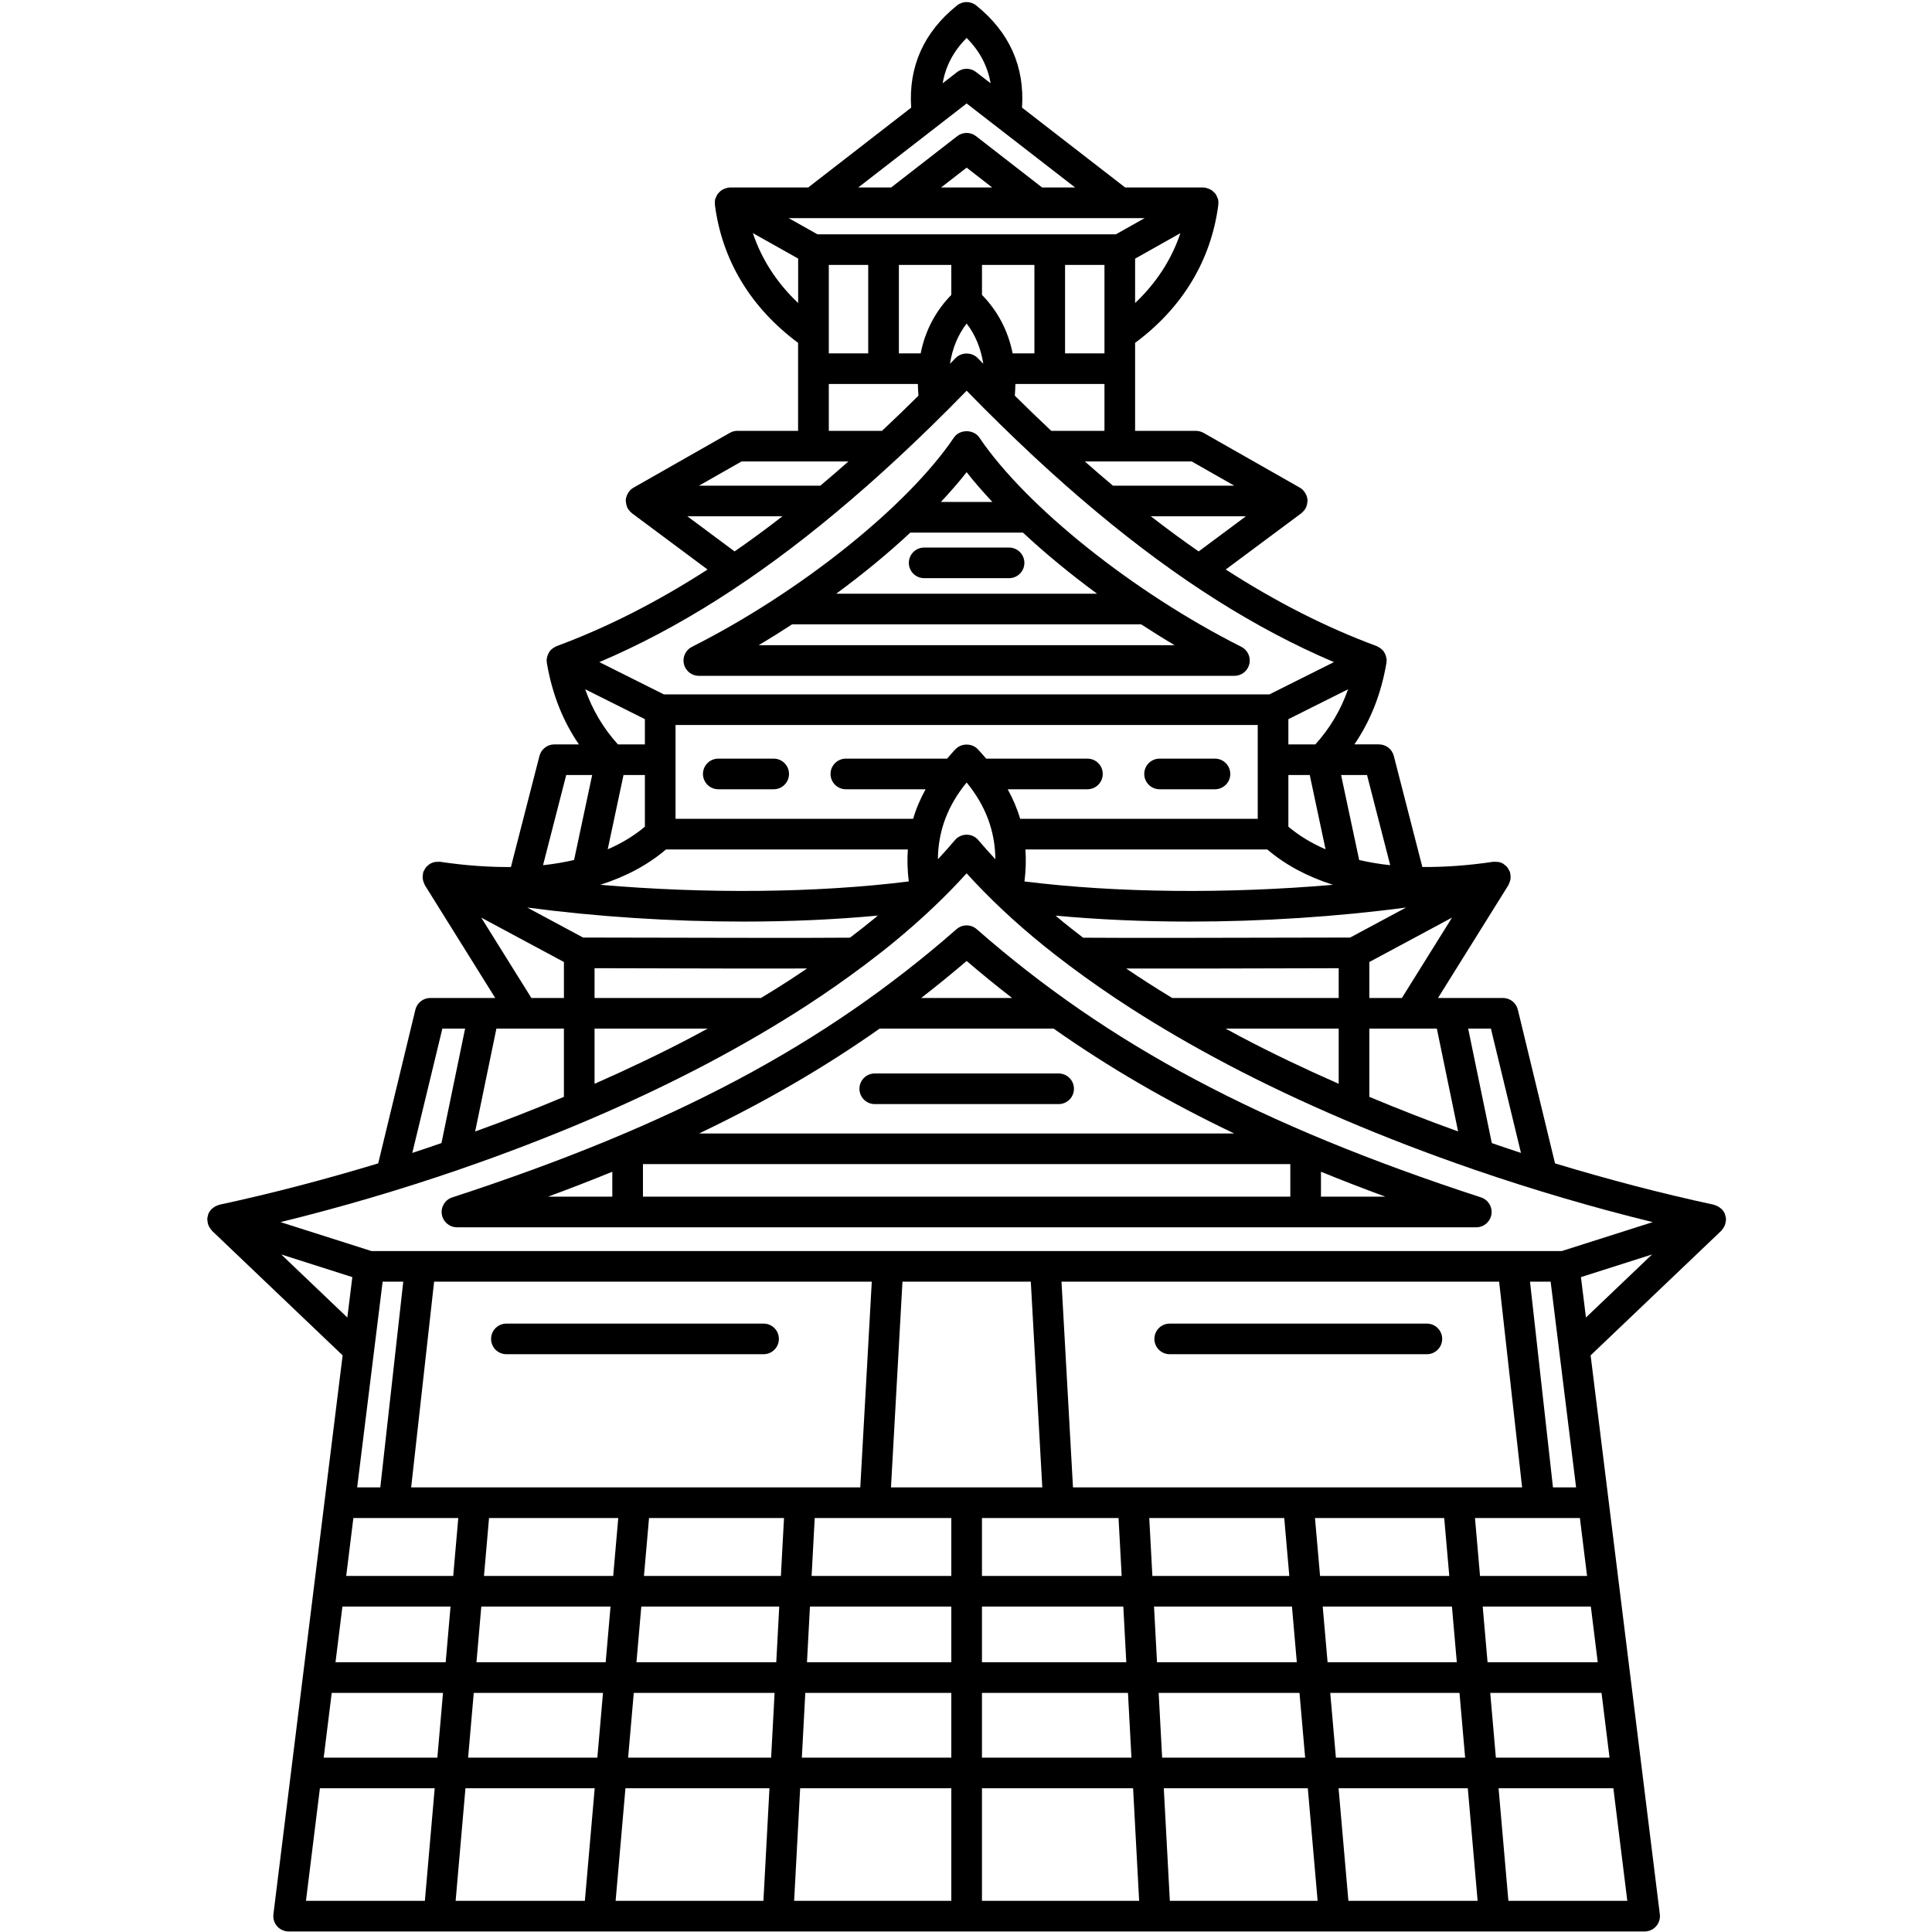 <svg xmlns="http://www.w3.org/2000/svg" xmlns:xlink="http://www.w3.org/1999/xlink" width="500" zoomAndPan="magnify" viewBox="0 0 375 375" height="500" preserveAspectRatio="xMidYMid meet" version="1.0"><defs><clipPath id="36bdaa43d1"><path d="M 40.227 0 L 334.977 0 L 334.977 375 L 40.227 375 Z M 40.227 0 " clip-rule="nonzero"/></clipPath></defs><path fill="#000000" d="M 98.293 262.852 L 148.207 262.852 C 149.852 262.852 151.18 261.523 151.18 259.879 C 151.18 258.238 149.852 256.91 148.207 256.91 L 98.293 256.91 C 96.648 256.91 95.32 258.238 95.32 259.879 C 95.32 261.523 96.648 262.852 98.293 262.852 Z M 98.293 262.852 " fill-opacity="1" fill-rule="nonzero"/><path fill="#000000" d="M 227.043 262.852 L 276.953 262.852 C 278.598 262.852 279.926 261.523 279.926 259.879 C 279.926 258.238 278.598 256.91 276.953 256.91 L 227.043 256.91 C 225.395 256.91 224.066 258.238 224.066 259.879 C 224.066 261.523 225.395 262.852 227.043 262.852 Z M 227.043 262.852 " fill-opacity="1" fill-rule="nonzero"/><path fill="#000000" d="M 88.695 238.215 L 286.547 238.215 C 288.008 238.215 289.254 237.152 289.484 235.707 C 289.711 234.262 288.859 232.871 287.469 232.418 C 244.492 218.391 215.219 202.82 189.582 180.355 C 188.457 179.371 186.781 179.371 185.66 180.355 C 160.023 202.82 130.746 218.391 87.77 232.418 C 86.383 232.871 85.527 234.266 85.758 235.707 C 85.988 237.148 87.234 238.215 88.695 238.215 Z M 170.742 199.648 L 204.5 199.648 C 215.164 207.156 226.668 213.852 239.555 220.008 L 135.688 220.008 C 148.574 213.852 160.078 207.156 170.742 199.648 Z M 250.449 225.949 L 250.449 232.27 L 124.797 232.27 L 124.797 225.949 Z M 256.398 232.27 L 256.398 227.434 C 260.426 229.078 264.578 230.684 268.879 232.27 Z M 187.625 186.523 C 190.512 188.996 193.449 191.387 196.445 193.707 L 178.797 193.707 C 181.793 191.391 184.73 189 187.625 186.523 Z M 118.848 227.434 L 118.848 232.27 L 106.367 232.27 C 110.668 230.688 114.82 229.078 118.848 227.434 Z M 118.848 227.434 " fill-opacity="1" fill-rule="nonzero"/><g clip-path="url(#36bdaa43d1)"><path fill="#000000" d="M 334.23 238.707 C 334.395 238.527 334.531 238.328 334.645 238.117 C 334.703 238 334.766 237.891 334.812 237.77 C 334.895 237.551 334.934 237.32 334.961 237.086 C 334.977 236.961 335.008 236.848 335.004 236.723 C 335.004 236.68 335.02 236.645 335.02 236.602 C 335.008 236.352 334.934 236.121 334.863 235.891 C 334.844 235.816 334.844 235.742 334.816 235.668 C 334.688 235.332 334.488 235.031 334.246 234.762 C 334.227 234.742 334.223 234.715 334.199 234.695 C 334.137 234.629 334.059 234.605 333.992 234.551 C 333.805 234.383 333.609 234.238 333.383 234.125 C 333.25 234.055 333.117 234.012 332.98 233.965 C 332.875 233.93 332.781 233.867 332.672 233.84 C 322.312 231.613 311.984 228.883 301.828 225.812 L 294.613 195.984 C 294.293 194.652 293.098 193.707 291.723 193.707 L 279.117 193.707 L 292.789 171.789 C 292.832 171.723 292.836 171.648 292.871 171.574 C 292.977 171.371 293.051 171.16 293.113 170.938 C 293.148 170.793 293.188 170.66 293.199 170.516 C 293.223 170.301 293.203 170.094 293.176 169.875 C 293.16 169.719 293.152 169.57 293.113 169.422 C 293.098 169.375 293.105 169.324 293.09 169.277 C 293.035 169.109 292.926 168.977 292.848 168.824 C 292.773 168.695 292.727 168.562 292.637 168.441 C 292.445 168.18 292.211 167.969 291.945 167.785 C 291.906 167.758 291.887 167.715 291.844 167.691 C 291.84 167.688 291.836 167.688 291.832 167.684 C 291.523 167.496 291.176 167.371 290.812 167.305 C 290.664 167.277 290.52 167.297 290.367 167.289 C 290.188 167.285 290.016 167.246 289.832 167.273 C 284.922 168.004 280.348 168.316 276.078 168.285 L 270.535 146.715 C 270.195 145.402 269.008 144.484 267.652 144.484 L 262.883 144.484 C 265.984 139.953 268.031 134.812 269.066 128.906 C 269.066 128.902 269.066 128.902 269.07 128.898 C 269.082 128.828 269.102 128.766 269.113 128.703 C 269.125 128.637 269.102 128.578 269.105 128.516 C 269.125 128.355 269.16 128.203 269.152 128.039 C 269.145 127.926 269.102 127.824 269.086 127.711 C 269.066 127.602 269.051 127.496 269.02 127.387 C 268.941 127.105 268.82 126.84 268.664 126.594 C 268.637 126.555 268.621 126.504 268.59 126.465 C 268.391 126.191 268.141 125.957 267.859 125.766 C 267.781 125.711 267.691 125.672 267.605 125.625 C 267.477 125.555 267.359 125.465 267.219 125.41 C 257.445 121.793 247.746 116.875 237.914 110.539 L 252.594 99.617 C 252.676 99.555 252.738 99.473 252.812 99.406 C 252.871 99.352 252.922 99.305 252.977 99.25 C 253.207 99 253.398 98.73 253.531 98.426 C 253.555 98.379 253.559 98.332 253.578 98.285 C 253.691 97.992 253.75 97.68 253.766 97.359 C 253.77 97.312 253.793 97.277 253.793 97.234 C 253.793 97.211 253.781 97.191 253.781 97.168 C 253.781 97.129 253.789 97.09 253.789 97.051 C 253.77 96.742 253.688 96.449 253.582 96.168 C 253.555 96.094 253.52 96.031 253.484 95.965 C 253.348 95.68 253.18 95.418 252.961 95.188 C 252.941 95.168 252.93 95.141 252.91 95.121 C 252.727 94.938 252.523 94.777 252.293 94.648 L 233.582 84.008 C 233.117 83.758 232.613 83.625 232.094 83.625 L 220.324 83.625 L 220.324 66.551 C 229.488 59.758 235.09 50.539 236.477 39.738 C 236.477 39.715 236.469 39.695 236.469 39.676 C 236.508 39.324 236.496 38.965 236.402 38.609 C 236.398 38.598 236.391 38.594 236.391 38.582 C 236.371 38.52 236.332 38.473 236.312 38.41 C 236.215 38.125 236.09 37.859 235.918 37.625 C 235.848 37.527 235.758 37.457 235.68 37.371 C 235.516 37.195 235.344 37.035 235.145 36.902 C 235.035 36.832 234.922 36.777 234.805 36.719 C 234.586 36.613 234.363 36.539 234.121 36.488 C 234.043 36.473 233.98 36.422 233.898 36.41 C 233.84 36.406 233.793 36.426 233.734 36.422 C 233.66 36.418 233.594 36.387 233.52 36.387 L 218.387 36.387 L 198.375 20.891 C 198.906 12.93 195.949 6.254 189.48 1.059 C 188.395 0.184 186.84 0.184 185.754 1.059 C 179.285 6.258 176.328 12.934 176.859 20.898 L 156.871 36.387 L 141.715 36.387 C 141.641 36.387 141.574 36.418 141.5 36.422 C 141.441 36.426 141.391 36.406 141.336 36.41 C 141.254 36.422 141.191 36.473 141.113 36.488 C 140.871 36.539 140.648 36.613 140.43 36.719 C 140.312 36.773 140.203 36.828 140.09 36.898 C 139.891 37.031 139.715 37.191 139.555 37.371 C 139.477 37.457 139.391 37.527 139.32 37.621 C 139.152 37.852 139.027 38.117 138.93 38.398 C 138.906 38.465 138.863 38.516 138.844 38.582 C 138.844 38.59 138.836 38.598 138.832 38.605 C 138.742 38.961 138.73 39.316 138.766 39.668 C 138.77 39.691 138.758 39.711 138.758 39.734 C 140.145 50.531 145.746 59.75 154.91 66.547 L 154.91 83.625 L 143.141 83.625 C 142.621 83.625 142.117 83.758 141.668 84.012 L 122.957 94.656 C 122.727 94.785 122.523 94.949 122.34 95.125 C 122.32 95.148 122.305 95.172 122.289 95.195 C 122.07 95.422 121.902 95.688 121.766 95.969 C 121.73 96.039 121.699 96.102 121.672 96.172 C 121.562 96.453 121.48 96.75 121.465 97.059 C 121.461 97.098 121.473 97.137 121.473 97.172 C 121.473 97.199 121.461 97.215 121.461 97.238 C 121.461 97.285 121.484 97.32 121.488 97.363 C 121.504 97.684 121.562 97.996 121.676 98.293 C 121.691 98.336 121.699 98.383 121.719 98.43 C 121.852 98.734 122.043 99.004 122.277 99.25 C 122.328 99.309 122.383 99.355 122.438 99.41 C 122.512 99.477 122.574 99.559 122.66 99.621 L 137.336 110.543 C 127.504 116.879 117.805 121.801 108.035 125.414 C 107.891 125.469 107.777 125.559 107.645 125.629 C 107.559 125.676 107.473 125.711 107.391 125.77 C 107.109 125.961 106.855 126.195 106.66 126.469 C 106.629 126.508 106.617 126.555 106.59 126.598 C 106.43 126.84 106.312 127.105 106.23 127.391 C 106.203 127.5 106.184 127.602 106.168 127.715 C 106.148 127.824 106.105 127.93 106.102 128.043 C 106.094 128.207 106.129 128.359 106.145 128.52 C 106.152 128.582 106.129 128.645 106.141 128.707 C 106.152 128.773 106.168 128.836 106.184 128.902 C 106.184 128.906 106.184 128.906 106.184 128.91 C 107.219 134.816 109.262 139.957 112.367 144.488 L 107.594 144.488 C 106.238 144.488 105.055 145.406 104.711 146.719 L 99.168 168.289 C 94.898 168.32 90.32 168.004 85.414 167.273 C 85.238 167.25 85.07 167.285 84.895 167.293 C 84.738 167.297 84.586 167.281 84.43 167.309 C 84.094 167.371 83.781 167.492 83.492 167.656 C 83.461 167.676 83.43 167.672 83.402 167.691 C 83.344 167.73 83.309 167.793 83.254 167.832 C 83.012 168.004 82.793 168.195 82.609 168.434 C 82.52 168.559 82.465 168.699 82.395 168.832 C 82.312 168.98 82.211 169.109 82.152 169.273 C 82.137 169.324 82.145 169.371 82.133 169.422 C 82.09 169.57 82.086 169.719 82.066 169.871 C 82.043 170.09 82.023 170.297 82.043 170.512 C 82.059 170.656 82.098 170.789 82.133 170.934 C 82.188 171.156 82.262 171.367 82.371 171.574 C 82.406 171.641 82.41 171.719 82.449 171.785 L 96.121 193.707 L 83.52 193.707 C 82.145 193.707 80.949 194.645 80.625 195.98 L 73.41 225.809 C 63.262 228.883 52.93 231.609 42.566 233.84 C 42.453 233.863 42.363 233.93 42.254 233.965 C 42.117 234.008 41.992 234.051 41.863 234.117 C 41.633 234.234 41.434 234.383 41.246 234.551 C 41.18 234.605 41.098 234.629 41.039 234.691 C 41.02 234.711 41.016 234.738 40.996 234.762 C 40.754 235.027 40.555 235.328 40.422 235.668 C 40.398 235.738 40.398 235.816 40.375 235.887 C 40.312 236.121 40.238 236.352 40.227 236.602 C 40.223 236.645 40.242 236.68 40.242 236.723 C 40.242 236.844 40.273 236.961 40.285 237.086 C 40.312 237.32 40.352 237.551 40.434 237.77 C 40.48 237.895 40.539 238 40.602 238.117 C 40.715 238.332 40.852 238.527 41.016 238.707 C 41.07 238.766 41.09 238.84 41.145 238.895 L 66.504 263.074 L 53.07 371.555 C 52.965 372.402 53.227 373.25 53.793 373.891 C 54.359 374.527 55.172 374.895 56.023 374.895 L 319.223 374.895 C 320.074 374.895 320.887 374.527 321.449 373.891 C 322.016 373.25 322.277 372.402 322.172 371.555 L 308.738 263.074 L 334.098 238.895 C 334.156 238.84 334.176 238.766 334.23 238.707 Z M 295.219 223.777 C 293.312 223.164 291.441 222.512 289.559 221.871 L 284.969 199.648 L 289.383 199.648 Z M 109.453 199.648 L 109.453 212.902 C 103.844 215.25 98.105 217.508 92.227 219.621 L 96.352 199.648 Z M 115.402 199.648 L 137.348 199.648 C 136.426 200.148 135.52 200.652 134.586 201.145 C 128.496 204.359 122.059 207.43 115.402 210.367 Z M 147.707 193.707 L 115.402 193.707 L 115.402 187.926 C 136.789 187.984 149.27 188.016 156.645 187.98 C 155.52 188.742 154.391 189.504 153.23 190.258 C 151.445 191.418 149.59 192.566 147.707 193.707 Z M 164.98 182.004 C 159.754 182.074 132.203 182.027 113.176 181.977 L 102.324 176.148 C 115.777 177.938 130.258 178.879 144.328 178.879 C 153.328 178.879 162.129 178.484 170.375 177.715 C 170.164 177.891 169.969 178.074 169.754 178.246 C 168.227 179.508 166.621 180.758 164.98 182.004 Z M 121.023 150.434 L 125.172 150.434 L 125.172 160.461 C 123.082 162.211 120.68 163.68 117.957 164.848 Z M 254.223 150.434 L 257.289 164.848 C 254.566 163.68 252.164 162.211 250.074 160.461 L 250.074 150.43 L 254.223 150.43 Z M 129.273 164.875 L 176.211 164.875 C 176.066 166.891 176.129 168.961 176.395 171.086 C 158.434 173.336 136.883 173.5 116.512 171.738 C 121.453 170.168 125.742 167.883 129.273 164.875 Z M 199.031 164.875 L 245.973 164.875 C 249.504 167.887 253.789 170.168 258.73 171.738 C 238.359 173.5 216.812 173.336 198.848 171.086 C 199.117 168.961 199.176 166.891 199.031 164.875 Z M 244.125 158.93 L 198.012 158.93 C 197.438 156.953 196.609 155.051 195.598 153.195 L 211.07 153.195 C 212.715 153.195 214.043 151.863 214.043 150.223 C 214.043 148.582 212.715 147.25 211.07 147.25 L 191.422 147.25 C 190.867 146.617 190.34 145.98 189.73 145.363 C 188.617 144.242 186.637 144.242 185.52 145.363 C 184.906 145.98 184.383 146.617 183.832 147.25 L 164.184 147.25 C 162.539 147.25 161.207 148.582 161.207 150.223 C 161.207 151.863 162.539 153.195 164.184 153.195 L 179.656 153.195 C 178.645 155.047 177.812 156.953 177.238 158.93 L 131.121 158.93 L 131.121 140.723 L 244.125 140.723 Z M 182.047 166.785 C 182.09 161.309 183.93 156.379 187.625 151.883 C 191.312 156.379 193.152 161.305 193.199 166.773 C 192.047 165.543 190.938 164.309 189.898 163.07 C 189.336 162.398 188.5 162.016 187.625 162.016 C 186.746 162.016 185.914 162.398 185.348 163.07 C 184.305 164.309 183.199 165.547 182.047 166.785 Z M 230.914 178.879 C 244.98 178.879 259.465 177.938 272.918 176.152 L 262.066 181.977 C 243.012 182.031 215.41 182.074 210.238 182.008 C 208.941 181.02 207.68 180.031 206.457 179.043 C 205.918 178.605 205.422 178.16 204.895 177.723 C 213.129 178.488 221.922 178.879 230.914 178.879 Z M 259.84 187.93 L 259.84 193.707 L 227.523 193.707 C 225.895 192.723 224.297 191.727 222.742 190.727 C 221.332 189.82 219.949 188.906 218.59 187.988 C 225.957 188.02 238.438 187.988 259.84 187.93 Z M 259.84 199.648 L 259.84 210.363 C 253.289 207.477 246.941 204.461 240.941 201.297 C 239.914 200.754 238.906 200.199 237.891 199.648 Z M 265.789 199.648 L 278.891 199.648 L 283.016 219.613 C 277.137 217.5 271.398 215.246 265.789 212.898 Z M 265.789 193.707 L 265.789 186.723 L 281.836 178.109 L 272.105 193.707 Z M 269.84 167.934 C 267.723 167.711 265.723 167.363 263.816 166.926 L 260.305 150.434 L 265.34 150.434 Z M 250.074 144.488 L 250.074 139.59 L 261.66 133.789 C 260.246 137.816 258.141 141.355 255.312 144.488 Z M 223.375 100.211 L 241.828 100.211 L 232.66 107.031 C 229.586 104.902 226.492 102.629 223.375 100.211 Z M 239.566 94.266 L 216.02 94.266 C 214.211 92.75 212.395 91.188 210.562 89.566 L 231.305 89.566 Z M 204.047 83.625 C 201.711 81.434 199.355 79.152 196.977 76.801 C 197.027 76.035 197.078 75.273 197.086 74.531 L 214.375 74.531 L 214.375 83.625 Z M 160.871 68.586 L 160.871 51.422 L 168.52 51.422 L 168.52 68.586 Z M 174.469 51.422 L 184.648 51.422 L 184.648 57.238 C 181.602 60.367 179.586 64.148 178.699 68.59 L 174.473 68.59 L 174.473 51.422 Z M 200.777 51.422 L 200.777 68.586 L 196.551 68.586 C 195.66 64.148 193.645 60.367 190.602 57.234 L 190.602 51.422 Z M 214.375 51.422 L 214.375 68.586 L 206.727 68.586 L 206.727 51.422 Z M 187.625 62.797 C 189.32 65.004 190.383 67.605 190.859 70.613 C 190.492 70.238 190.137 69.879 189.77 69.5 C 188.648 68.328 186.602 68.328 185.48 69.5 C 185.113 69.879 184.754 70.238 184.391 70.613 C 184.859 67.605 185.926 65.004 187.625 62.797 Z M 220.324 58.816 L 220.324 50.203 L 229.113 45.258 C 227.402 50.367 224.434 54.934 220.324 58.816 Z M 187.625 7.363 C 190.176 9.926 191.707 12.844 192.273 16.16 L 189.441 13.973 C 188.375 13.141 186.875 13.141 185.797 13.973 L 182.973 16.16 C 183.539 12.844 185.07 9.926 187.625 7.363 Z M 187.625 20.082 L 208.68 36.391 L 202.273 36.391 L 189.445 26.43 C 188.379 25.594 186.867 25.594 185.797 26.43 L 172.969 36.391 L 166.582 36.391 Z M 192.582 36.391 L 182.66 36.391 L 187.625 32.539 Z M 222.18 42.336 L 216.594 45.48 L 158.672 45.48 L 153.078 42.336 Z M 146.129 45.246 L 154.922 50.188 L 154.922 58.816 C 150.812 54.934 147.84 50.363 146.129 45.246 Z M 160.871 74.531 L 178.16 74.531 C 178.164 75.27 178.215 76.035 178.27 76.801 C 175.891 79.156 173.535 81.438 171.199 83.625 L 160.871 83.625 Z M 143.938 89.566 L 164.68 89.566 C 162.852 91.188 161.031 92.746 159.227 94.266 L 135.676 94.266 Z M 133.414 100.211 L 151.871 100.211 C 148.754 102.629 145.66 104.902 142.582 107.031 Z M 162.336 99.41 C 162.379 99.375 162.43 99.344 162.469 99.297 C 166.41 96.004 170.395 92.5 174.426 88.746 C 174.465 88.711 174.5 88.68 174.539 88.645 C 178.84 84.641 183.195 80.383 187.625 75.836 C 192.055 80.383 196.41 84.641 200.707 88.645 C 200.742 88.684 200.781 88.711 200.82 88.746 C 204.852 92.5 208.832 96.008 212.777 99.297 C 212.816 99.34 212.867 99.371 212.91 99.41 C 228.617 112.512 243.703 122.047 258.914 128.516 L 246.398 134.777 L 128.848 134.777 L 116.332 128.516 C 131.543 122.051 146.629 112.512 162.336 99.41 Z M 113.586 133.789 L 125.172 139.586 L 125.172 144.488 L 119.938 144.488 C 117.105 141.352 115 137.812 113.586 133.789 Z M 109.902 150.434 L 114.938 150.434 L 111.43 166.926 C 109.52 167.363 107.516 167.711 105.402 167.934 Z M 93.41 178.109 L 109.457 186.723 L 109.457 193.707 L 103.141 193.707 Z M 85.863 199.648 L 90.277 199.648 L 85.688 221.871 C 83.805 222.512 81.934 223.168 80.027 223.781 Z M 89.016 227.047 C 89.164 227.004 89.301 226.957 89.441 226.895 C 106.566 220.992 122.871 214.062 137.371 206.398 C 144.148 202.816 150.574 199.062 156.465 195.246 C 160.375 192.711 164.074 190.113 167.578 187.492 C 167.676 187.438 167.754 187.383 167.84 187.32 L 167.824 187.305 C 169.793 185.824 171.715 184.336 173.535 182.84 C 178.836 178.477 183.566 174 187.621 169.508 C 191.934 174.289 196.996 179.039 202.711 183.66 C 204.223 184.883 205.801 186.098 207.414 187.309 L 207.406 187.32 C 207.48 187.375 207.551 187.426 207.633 187.473 C 211.359 190.266 215.324 193.031 219.516 195.723 C 225.285 199.434 231.562 203.078 238.164 206.559 C 252.586 214.152 268.777 221.027 285.781 226.891 C 285.93 226.957 286.082 227.008 286.242 227.055 C 297.5 230.918 309.094 234.348 320.793 237.211 L 303.133 242.832 L 72.105 242.832 L 54.449 237.211 C 66.156 234.344 77.758 230.914 89.016 227.047 Z M 74.27 248.773 L 78.273 248.773 L 73.816 288.703 L 69.324 288.703 Z M 290.98 248.773 L 295.441 288.703 L 208.266 288.703 L 206.035 248.77 L 290.98 248.77 Z M 93.422 311.832 L 118.504 311.832 L 117.562 322.645 L 92.48 322.645 Z M 86.508 322.645 L 65.121 322.645 L 66.461 311.832 L 87.449 311.832 Z M 120.004 294.645 L 119.023 305.891 L 93.941 305.891 L 94.922 294.645 Z M 184.648 294.645 L 184.648 305.891 L 157.531 305.891 L 158.137 294.645 Z M 217.109 294.645 L 217.715 305.891 L 190.598 305.891 L 190.598 294.645 Z M 280.32 294.645 L 281.305 305.891 L 256.223 305.891 L 255.238 294.645 Z M 249.27 294.645 L 250.254 305.891 L 223.676 305.891 L 223.07 294.645 Z M 190.598 311.832 L 218.035 311.832 L 218.613 322.645 L 190.598 322.645 Z M 184.648 322.645 L 156.633 322.645 L 157.211 311.832 L 184.648 311.832 Z M 151.57 305.891 L 124.992 305.891 L 125.977 294.645 L 152.176 294.645 Z M 124.477 311.832 L 151.25 311.832 L 150.672 322.645 L 123.535 322.645 Z M 150.348 328.586 L 149.676 341.156 L 121.918 341.156 L 123.016 328.586 Z M 156.309 328.586 L 184.648 328.586 L 184.648 341.156 L 155.637 341.156 Z M 190.598 328.586 L 218.938 328.586 L 219.613 341.156 L 190.598 341.156 Z M 224.895 328.586 L 252.23 328.586 L 253.328 341.156 L 225.57 341.156 Z M 224.574 322.645 L 223.996 311.832 L 250.77 311.832 L 251.711 322.645 Z M 256.738 311.832 L 281.82 311.832 L 282.766 322.645 L 257.684 322.645 Z M 287.793 311.832 L 308.781 311.832 L 310.121 322.645 L 288.734 322.645 Z M 287.273 305.891 L 286.293 294.645 L 306.656 294.645 L 308.047 305.891 Z M 200.078 248.773 L 202.309 288.703 L 172.938 288.703 L 175.168 248.77 L 200.078 248.77 Z M 166.98 288.703 L 79.805 288.703 L 84.262 248.77 L 169.211 248.77 Z M 88.953 294.645 L 87.969 305.891 L 67.199 305.891 L 68.59 294.645 Z M 64.387 328.586 L 85.988 328.586 L 84.891 341.156 L 62.828 341.156 Z M 91.957 328.586 L 117.043 328.586 L 115.945 341.156 L 90.859 341.156 Z M 115.43 347.102 L 113.523 368.949 L 88.438 368.949 L 90.344 347.098 L 115.43 347.098 Z M 121.398 347.102 L 149.352 347.102 L 148.18 368.949 L 119.492 368.949 Z M 155.312 347.102 L 184.648 347.102 L 184.648 368.949 L 154.141 368.949 Z M 190.598 347.102 L 219.934 347.102 L 221.105 368.949 L 190.598 368.949 Z M 225.891 347.102 L 253.844 347.102 L 255.75 368.949 L 227.066 368.949 Z M 259.816 347.102 L 284.898 347.102 L 286.805 368.949 L 261.723 368.949 Z M 259.297 341.156 L 258.199 328.586 L 283.285 328.586 L 284.383 341.156 Z M 289.254 328.586 L 310.855 328.586 L 312.41 341.156 L 290.348 341.156 Z M 301.43 288.703 L 296.973 248.77 L 300.977 248.77 L 305.918 288.703 Z M 54.586 243.488 L 68.387 247.887 L 67.418 255.727 Z M 62.094 347.102 L 84.375 347.102 L 82.469 368.949 L 59.387 368.949 Z M 292.777 368.949 L 290.871 347.098 L 313.152 347.098 L 315.859 368.949 Z M 306.859 247.887 L 320.664 243.488 L 307.832 255.723 Z M 306.859 247.887 " fill-opacity="1" fill-rule="nonzero"/></g><path fill="#000000" d="M 169.793 214.305 L 205.477 214.305 C 207.121 214.305 208.453 212.973 208.453 211.332 C 208.453 209.688 207.121 208.359 205.477 208.359 L 169.793 208.359 C 168.148 208.359 166.816 209.688 166.816 211.332 C 166.816 212.973 168.148 214.305 169.793 214.305 Z M 169.793 214.305 " fill-opacity="1" fill-rule="nonzero"/><path fill="#000000" d="M 139.418 153.195 L 150.172 153.195 C 151.816 153.195 153.145 151.863 153.145 150.223 C 153.145 148.582 151.816 147.25 150.172 147.25 L 139.418 147.25 C 137.773 147.25 136.445 148.582 136.445 150.223 C 136.445 151.863 137.773 153.195 139.418 153.195 Z M 139.418 153.195 " fill-opacity="1" fill-rule="nonzero"/><path fill="#000000" d="M 225.07 153.195 L 235.824 153.195 C 237.469 153.195 238.797 151.863 238.797 150.223 C 238.797 148.582 237.469 147.25 235.824 147.25 L 225.07 147.25 C 223.426 147.25 222.098 148.582 222.098 150.223 C 222.098 151.863 223.43 153.195 225.07 153.195 Z M 225.07 153.195 " fill-opacity="1" fill-rule="nonzero"/><path fill="#000000" d="M 132.746 128.895 C 133.066 130.234 134.266 131.18 135.641 131.18 L 239.602 131.18 C 240.977 131.18 242.176 130.234 242.496 128.891 C 242.812 127.551 242.172 126.168 240.941 125.547 C 220.059 115.035 199.145 98.328 190.09 84.93 C 188.98 83.289 186.266 83.289 185.156 84.93 C 176.102 98.328 155.188 115.031 134.305 125.547 C 133.074 126.172 132.43 127.555 132.746 128.895 Z M 176.688 103.383 L 198.559 103.383 C 202.871 107.406 207.723 111.402 212.941 115.238 L 162.305 115.238 C 167.523 111.402 172.379 107.406 176.688 103.383 Z M 187.625 91.648 C 189.098 93.547 190.812 95.484 192.621 97.434 L 182.625 97.434 C 184.434 95.488 186.148 93.547 187.625 91.648 Z M 153.754 121.18 L 221.492 121.18 C 223.629 122.57 225.797 123.93 228 125.234 L 147.246 125.234 C 149.445 123.934 151.613 122.574 153.754 121.18 Z M 153.754 121.18 " fill-opacity="1" fill-rule="nonzero"/><path fill="#000000" d="M 179.383 112.223 L 195.859 112.223 C 197.504 112.223 198.832 110.895 198.832 109.254 C 198.832 107.613 197.504 106.281 195.859 106.281 L 179.383 106.281 C 177.738 106.281 176.406 107.613 176.406 109.254 C 176.406 110.895 177.738 112.223 179.383 112.223 Z M 179.383 112.223 " fill-opacity="1" fill-rule="nonzero"/></svg>